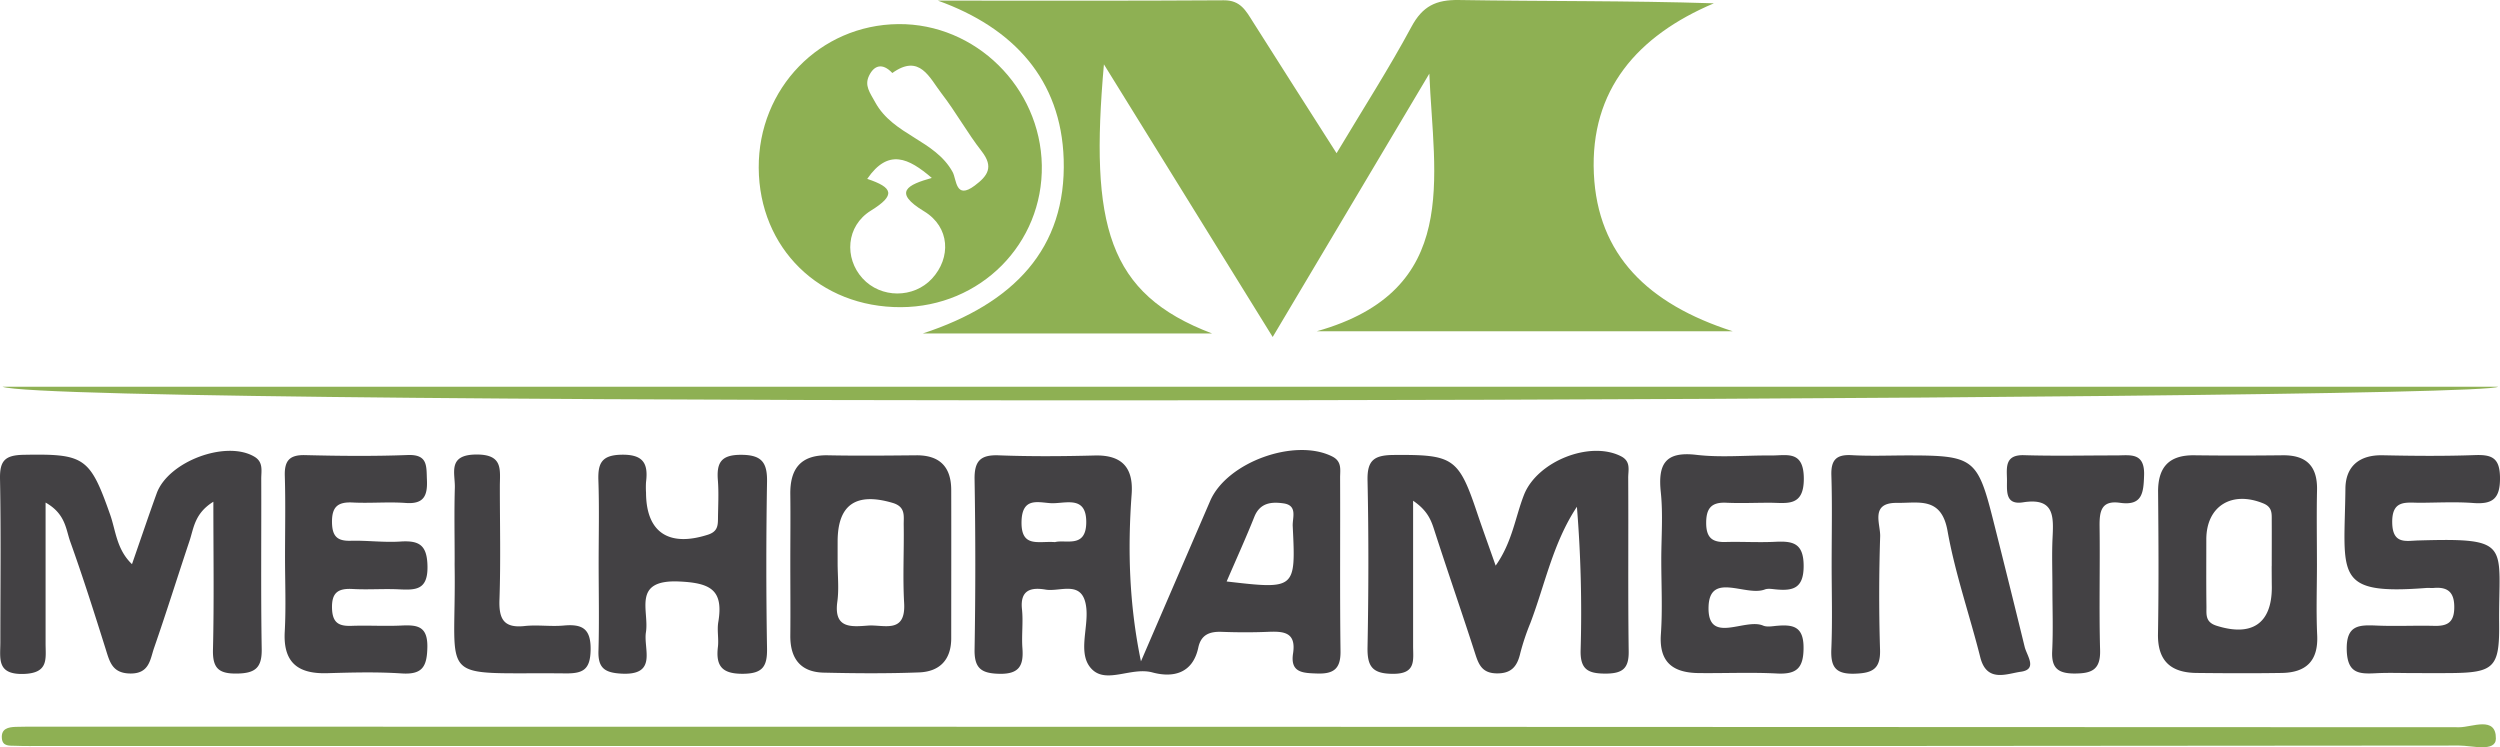 <svg xmlns="http://www.w3.org/2000/svg" viewBox="0.67 0.781 1347.951 402.896"><g fill="none"><path fill="#8EB053" d="M506.34 1.11c51.42 0 102.84.17 154.25-.17 8.92-.06 11.87 5.65 15.63 11.6 14.53 23 29.19 45.88 45.1 70.85 14.62-24.44 28.35-45.82 40.35-68.12C767.67 4.09 774.9.58 787.33.79c45.53.76 91.08.3 137.43 1.78-41.24 17.46-66.77 46.7-64.71 91.84 2 43.77 29.1 70.3 74.93 85H710.59c78.16-22 63-83 60.75-138.93-27.61 46.43-55.23 92.85-84.46 142l-91-147c-7.64 86.62 1.9 123.7 58.3 145.09H498.25c49.12-16.11 77.45-45.87 75.94-93.92-1.35-42.94-27.04-70.9-67.85-85.54z"></path><path fill="#434144" d="M615.85 357.37a460056.48 460056.48 0 0137.31-86.48c9-20.92 45.67-34.11 65.79-24 5.4 2.7 4.27 7.29 4.28 11.45.13 31.19-.18 62.39.22 93.59.12 9.37-3.62 12.27-12.47 12-7.62-.27-14.74-.26-13.12-10.81 1.8-11.65-5.22-12-13.62-11.66-8.4.34-16.56.31-24.83 0-6.5-.24-11.15 1.49-12.64 8.49-3 14.05-13.68 16.38-24.71 13.4-11.3-3.06-24.57 6.15-32.49-1.57-8.1-7.88-2.09-21.69-3.15-32.84-1.54-16.06-13.9-8.87-22-10.26-7.82-1.32-13.84.11-12.72 10.62.74 6.93-.29 14 .24 21 .7 9.3-1.68 14-12.42 13.78-9.69-.21-13.56-2.89-13.38-13.12.52-30.547.52-61.103 0-91.67-.17-10.05 3.23-13.41 13.18-13 17.17.65 34.39.53 51.57.08 14.93-.4 21 6.76 19.93 21-2.18 29.61-1.36 59.25 5.03 90zm46.2-43.07c37.18 4.3 37.3 4.27 35.63-29.89-.22-4.45 2.8-11.13-5-12.23-6.42-.91-12.63-.39-15.7 7.26-4.41 11.07-9.35 21.94-14.93 34.86zm-92.58-21.22c5.78-1.56 16.63 3.46 16.88-10.33.28-15.42-11.56-10.18-19.3-10.68-6.87-.45-15.29-3.19-15.59 9.88-.32 14.43 9.1 10.43 18.01 11.13z"></path><path fill="#8EB053" d="M672.55 403H24.26c-5.1 0-10.21.12-15.3-.1-3-.13-6.88.51-7.28-4-.48-5.28 3.44-6.06 7.44-6.21 4.46-.16 8.93-.11 13.39-.11 434.74 0 869.487.103 1304.24.31 6.79 0 19.82-6.24 19.652 6.16-.092 7.39-12.892 3.71-19.822 3.72-218.007.26-436.017.337-654.03.23zM486.44 166.401c-43.78.209-76.44-31.771-76.681-75.091-.239-42.9 33.001-77.12 75.251-77.53 41.59-.41 76.65 34.09 77.39 76.14.74 42.24-33.06 76.31-75.96 76.481zM468.26 97.23c14 4.67 15.47 8.77 2 17.1-13.47 8.33-14.45 25.62-4.54 36.52 9.91 10.9 27.6 10.84 37.46.16 10.36-11.21 9.77-27.8-4.25-36.29-17.21-10.42-8.81-14.34 4.16-18-12.52-10.72-23.45-16.07-34.83.51zm13.52-57.1c-5.45-5.74-9.9-4-12.54 1.49-2.56 5.33.41 9 3.35 14.36 9.77 17.77 32.21 20.24 41.71 37.54 2.21 4 1.47 15.17 11.93 7.33 7-5.24 10.33-10 3.78-18.45-7.77-9.94-13.91-21.16-21.62-31.15-6.55-8.47-11.8-21.75-26.61-11.09v-.03z"></path><path fill="#434144" d="M807.1 305.76c9-12.73 10.55-26.14 15.28-38.17 7.07-18 35.47-29.4 52.32-20.79 5.46 2.78 3.84 7.54 3.87 11.59.18 31.19-.16 62.4.26 93.59.13 9.32-3.38 11.92-12.3 12-9.4 0-13.88-2-13.62-12.63a704.92 704.92 0 00-2-77.33c-12.94 19.53-17.17 41.86-25.11 62.73a125.79 125.79 0 00-5.43 16.24c-1.65 7.17-4.88 11.09-13 10.86-7.4-.21-9.36-4.52-11.26-10.46-7-21.74-14.5-43.3-21.52-65-1.9-5.86-3.29-11.71-12-17.62v78.32c0 7.58 1.74 15.05-10.79 15-11.27 0-14-4-13.78-14.48.56-29.91.64-59.86 0-89.77-.25-11.07 3.67-13.67 14.2-13.75 32-.23 34.91 1.37 45 31.54 2.96 8.75 6.13 17.44 9.88 28.13zM25.25 271.75v75.93c0 8.2 1.83 16-11.68 16.47-14.82.48-12.72-8.24-12.71-17.08 0-29.32.38-58.64-.18-88-.2-9.87 2.61-12.89 12.8-13.07 32.71-.59 35.65 1.21 46.59 32.29 3.05 8.66 3.44 18.71 11.77 26.68 4.68-13.45 8.86-25.86 13.31-38.17 6.25-17.26 37.47-28.85 52.72-19.76 4.91 2.93 3.65 7.68 3.66 11.89.11 30.59-.26 61.19.25 91.77.17 10.1-3.45 13.1-13.28 13.25-10 .16-13.26-2.93-13-13 .63-25.69.21-51.4.21-79.65-10.12 6.27-10.56 14.21-12.82 21-6.45 19.28-12.5 38.7-19.17 57.9-2.11 6.11-2.48 13.86-12.81 13.72-9.68-.12-11.08-6.22-13.25-13.14-6.1-19.39-12.24-38.79-19.1-57.92-2.39-6.63-2.48-15.01-13.31-21.11z"></path><path fill="#8EB053" d="M1.98 209.3H1347.6c-8.88 7.93-1314.68 11.53-1345.62 0z"></path><path fill="#434144" d="M426.79 303.72c0-12.07.15-24.15 0-36.22-.23-13.91 5.51-21.52 20.3-21.23 15.87.32 31.76.15 47.65 0 12.62-.08 18.77 6.26 18.81 18.65.07 26.68 0 53.37 0 80 0 11.7-6.32 18-17.36 18.41-17.13.65-34.31.52-51.45.12-12.43-.29-18-7.6-17.95-19.8.13-13.25 0-26.59 0-39.93zm25.51.49c0 7 .79 14.14-.16 21-2 14.55 7.45 13.56 16.56 12.87 8.41-.63 20.44 4.71 19.46-12.18-.8-14 0-28.05-.23-42.07-.07-4.74 1.22-9.8-6.06-11.93-19.63-5.75-29.55.9-29.57 20.82-.01 3.84 0 7.67 0 11.51v-.02zm797.62.89c0 12.73-.46 25.49.13 38.2.65 13.86-6 20.12-19.14 20.32-15.28.24-30.57.17-45.85 0-13.77-.13-21.11-6.32-20.85-21.06.44-25.46.29-50.94.06-76.42-.12-13.46 5.87-20.05 19.5-19.88 15.92.21 31.85.18 47.77 0 12.72-.12 18.68 5.88 18.43 18.66-.29 13.43-.05 26.8-.05 40.18zm-24.38 1c0-8.27.05-16.54 0-24.81 0-3.69.3-7.11-4.55-9.09-17-6.95-30.68 1.44-30.72 19.36 0 12.08-.09 24.17.07 36.25.05 4.2-.78 8.39 5.47 10.36 19 6 29.75-1.16 29.78-20.62-.06-3.86-.06-7.67-.08-11.49l.03.04zm77.24 57.6c-7 0-14-.28-21 .07-9 .46-15.41.29-15.79-12.36-.41-14 6.88-13.71 16.56-13.32 10.17.41 20.38-.11 30.56.14 6.75.17 10.64-1.54 10.84-9.39.22-8.27-3-11.76-11.07-11.05-1.27.12-2.56-.09-3.82 0-50.58 3.9-44.31-6.76-43.79-53.63.13-11.9 7.46-18.18 20.06-17.91 16.55.35 33.13.51 49.67-.09 9.31-.34 13.55 1.49 13.62 12.28.08 11.36-4.1 14.33-14.46 13.55-9.5-.71-19.1-.18-28.65-.13-7.48 0-15.25-1.81-15 10.82.21 11.71 7.44 9.7 14 9.51 51.26-1.5 43.24 2 43.65 45.07.22 23.45-2.82 26.25-26.27 26.43-6.37.05-12.74.01-19.11.01zm-979.33-59.84c0-14.67.37-29.35-.14-44-.32-9.22 1.66-13.7 12.44-13.91 11.71-.22 14.52 4.65 13.25 14.72a45.78 45.78 0 000 5.74c.07 21.42 12.24 29.46 33.37 22.67 4.93-1.59 5.38-4.51 5.42-8.39.06-7 .49-14.06-.06-21-.74-9.38 1.7-13.69 12.43-13.68 11.12 0 14.26 4 14.08 14.55a2657.59 2657.59 0 000 89.91c.15 9.63-2.36 13.47-12.76 13.6-11.16.14-15-3.84-13.73-14.46.53-4.4-.53-9 .2-13.36 2.91-17.29-4-21.19-21.19-21.94-25.5-1.1-15.95 15.71-17.82 27.39-1.44 9 6.49 23.4-13.32 22.29-9-.51-12.55-3.09-12.27-12.27.46-15.96.1-31.91.1-47.86zm664.81.96c0-15.93.35-31.86-.15-47.78-.26-8.37 2.74-11.31 11-10.84 10.16.58 20.37.13 30.57.14 35 0 37.28 1.64 45.64 34.76a9229.005 9229.005 0 0117 68.41c1.14 4.76 7.2 12.21-2.12 13.47-7.35 1-18.3 6.09-21.79-7.76-5.73-22.78-13.56-45.15-17.67-68.2-3.3-18.53-15.5-14.95-27.13-15.1-14.78-.2-9 11.24-9.19 18a968.948 968.948 0 00-.07 61.15c.33 10.45-4.11 12.64-13.57 12.95-10.46.34-13.1-3.65-12.69-13.32.64-15.28.16-30.59.17-45.88zm-833.91-3.59c0-14.63.32-29.27-.12-43.89-.24-8.11 2.49-11.37 10.92-11.17 18.43.46 36.91.66 55.33-.05 11-.43 10.05 6.06 10.38 13.35.38 8.48-1.56 13.23-11.42 12.5-9.49-.7-19.09.24-28.6-.25-8.14-.42-11.31 2.4-11.16 10.85.14 7.54 3 10 10.15 9.78 8.89-.23 17.83 1 26.68.42 10.18-.67 14.47 1.84 14.65 13.38.21 12.8-6.33 12.83-15.37 12.39-8.25-.4-16.56.28-24.8-.18-7.84-.45-11.58 1.7-11.3 10.49.25 7.86 3.77 9.62 10.59 9.37 8.9-.32 17.83.26 26.71-.16 8.57-.4 14.31.17 14.1 11.69-.19 10.52-2.72 14.87-13.89 14.13-13.3-.88-26.71-.52-40.06-.13-15.72.47-23.89-5.62-22.94-22.45.72-13.29.15-26.68.15-40.07zm742.05 1.37c0-12.12 1-24.34-.25-36.33-1.61-15.26 2.34-22.23 19.22-20.24 13.21 1.55 26.75.21 40.14.34 8.43.09 17.57-3 17.74 12.16.18 16-9.46 13.27-18.73 13.32-7.66 0-15.33.35-23 0-8.33-.43-11 3.21-10.91 11.29.12 7.57 3.32 10.08 10.38 9.88 8.92-.25 17.87.33 26.77-.11 9.44-.47 15.35.55 15.4 12.88.05 12.33-5.79 13.71-15.25 12.76-1.89-.19-4-.57-5.7.07-10.24 3.92-29.75-9.76-30.32 9.32-.62 20.78 19.5 5.92 29.41 10.15 2.16.92 5.06.31 7.59.1 8.66-.72 14.24.43 14.22 11.83 0 11.12-3.82 14.44-14.42 13.9-14-.72-28-.07-42.08-.23-13.62-.15-21.47-5.53-20.43-20.88.94-13.38.22-26.82.22-40.21zm210.89 14.88c0-8.89-.35-17.8.08-26.68.55-11.49 1.1-21.86-15.94-19.17-10.12 1.59-8.47-6.84-8.65-12.93-.2-6.46-.81-12.8 9.23-12.49 16.51.51 33 .11 49.56.13 7.46 0 15.54-1.93 15.15 10.65-.29 9.49-.92 16.62-13 14.89-10.18-1.45-11.08 4.7-11 12.69.3 22.24-.33 44.49.28 66.72.3 10.63-4.48 12.63-13.76 12.64-9 0-12.54-3-12.07-12.14.56-11.41.12-22.87.12-34.31zm-861.48-15.45c0-12.75-.28-25.51.1-38.24.24-7.91-4.13-17.84 11.57-17.94 14.66-.1 12.72 8.29 12.7 17.11 0 20.4.5 40.81-.21 61.18-.36 10.46 2.36 15.41 13.61 14.18 6.93-.75 14.05.38 21-.26 10.12-.92 14.77 1.68 14.54 13.26-.22 10.5-4.06 12.65-13.57 12.54-70.89-.75-58.73 6.94-59.75-58-.01-1.28.01-2.56.01-3.83z"></path></g></svg>